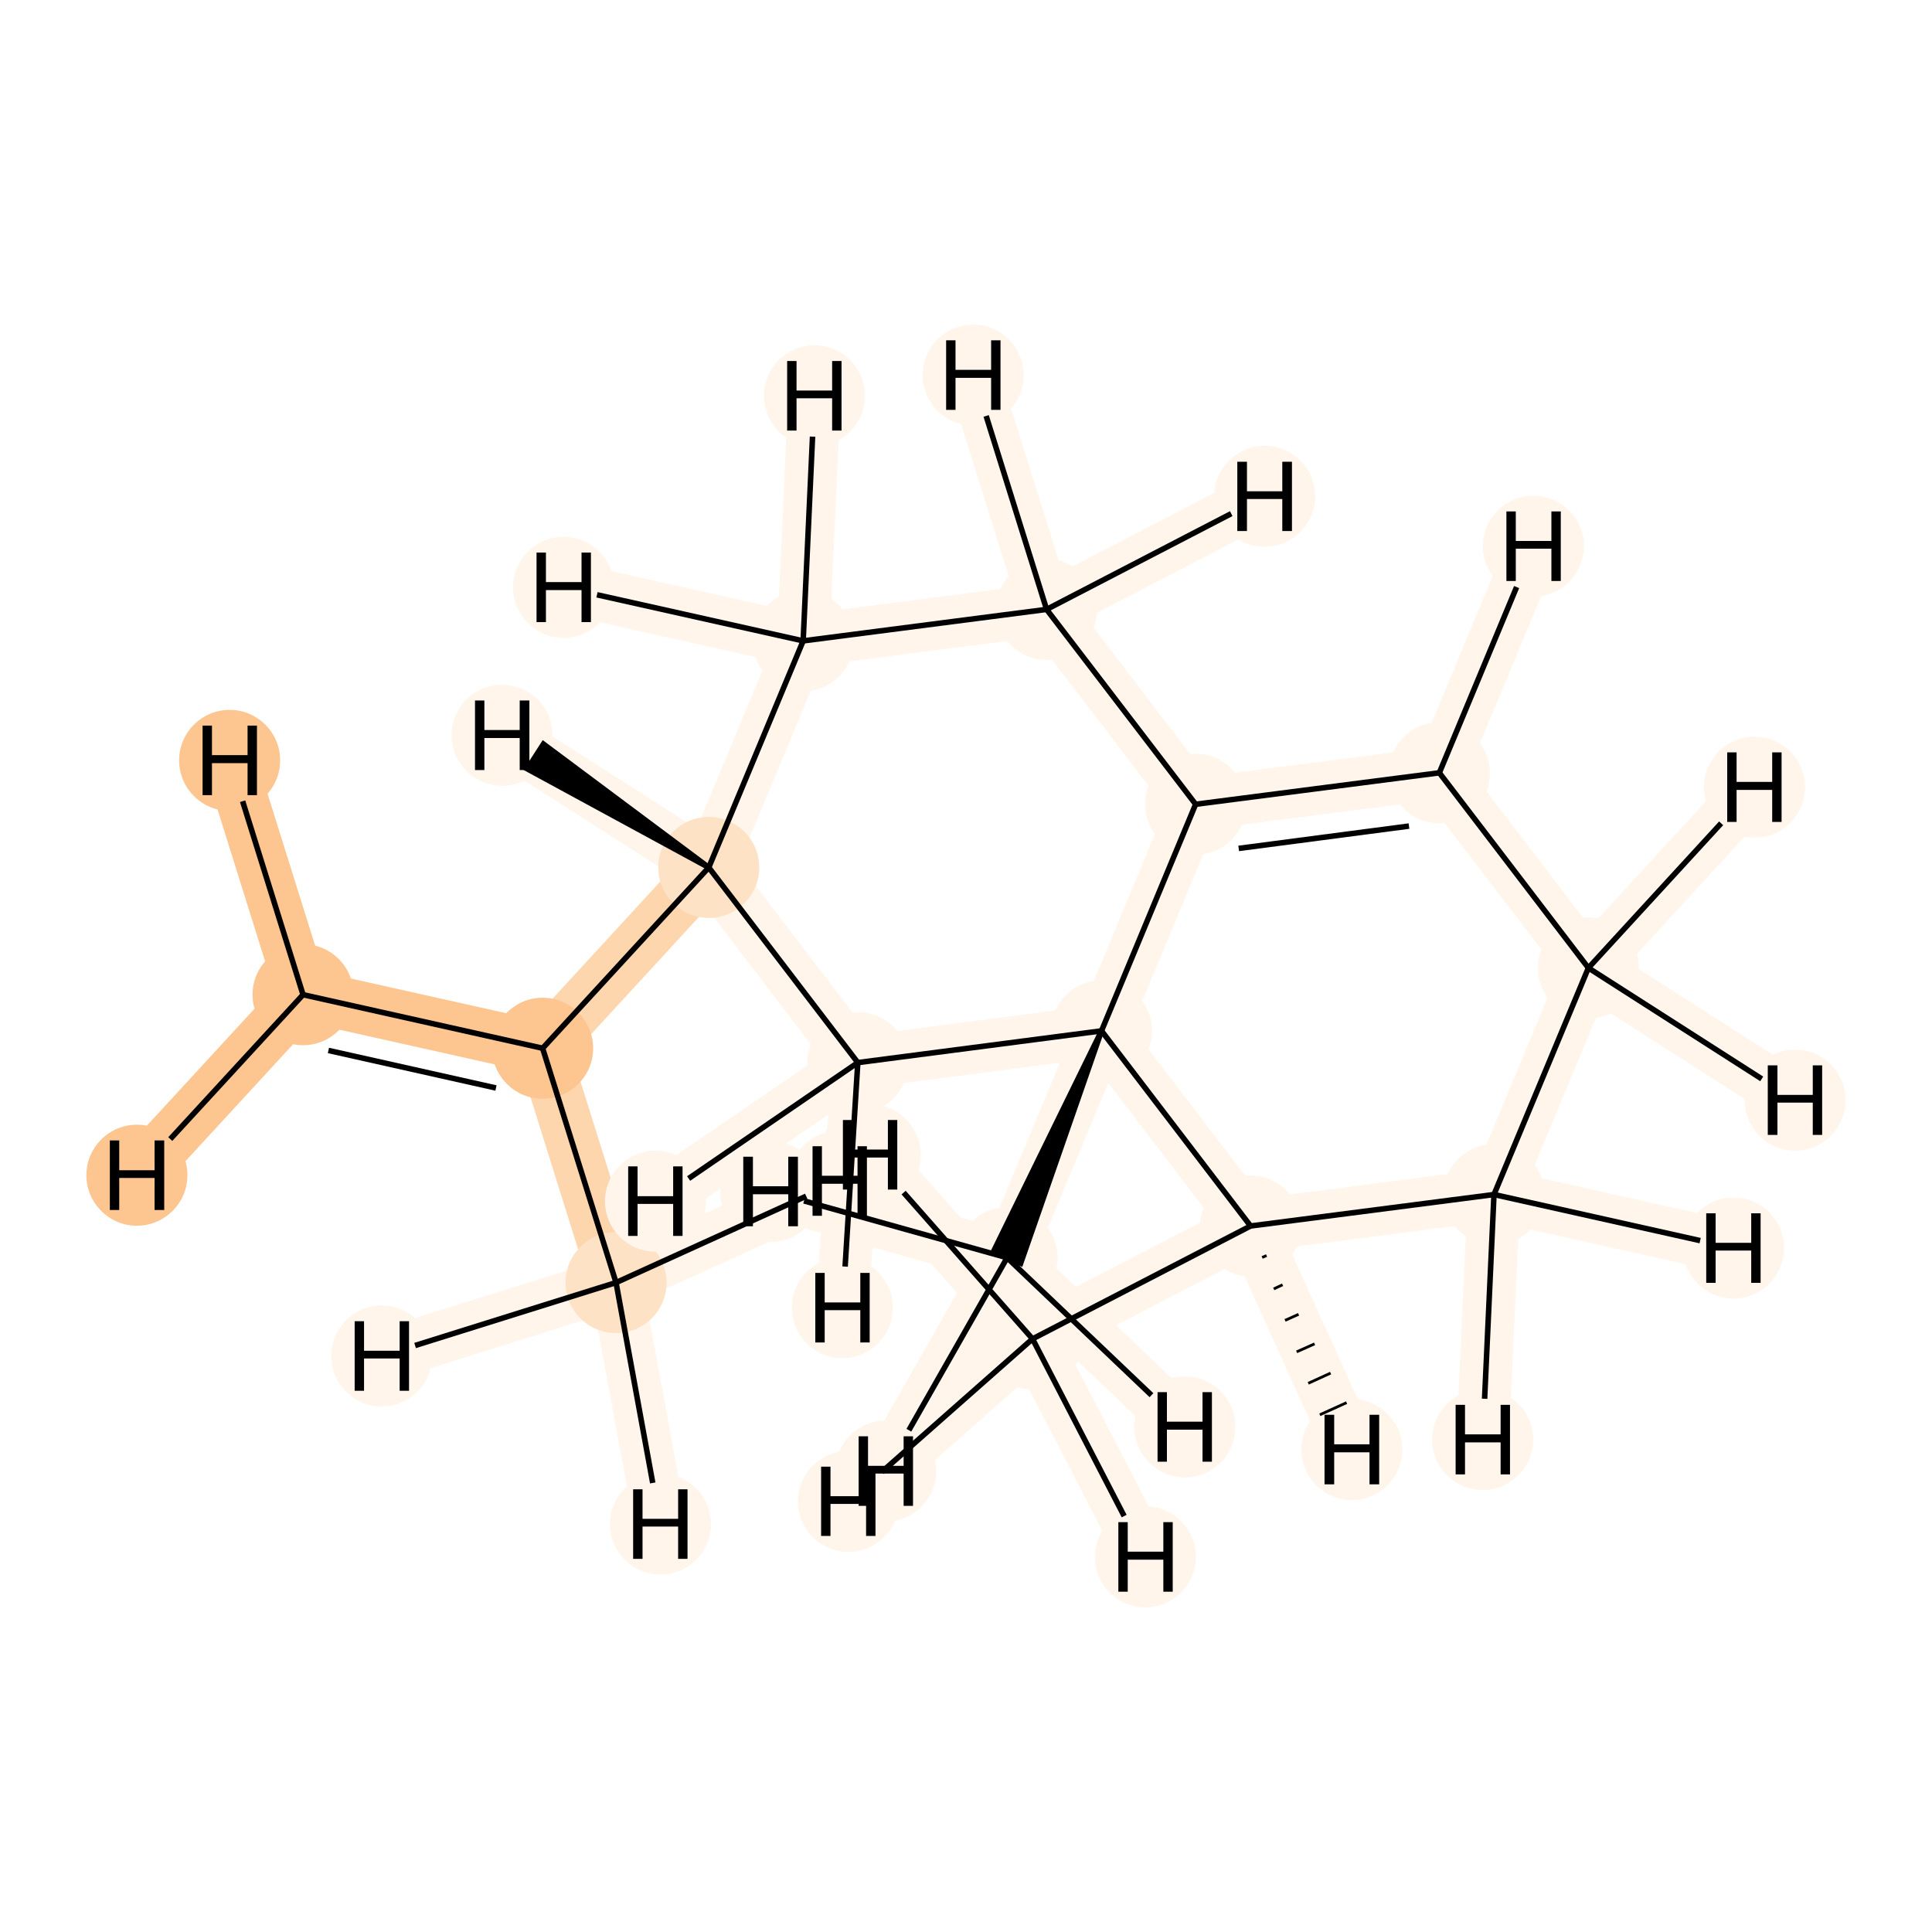 <?xml version='1.0' encoding='iso-8859-1'?>
<svg version='1.1' baseProfile='full'
              xmlns='http://www.w3.org/2000/svg'
                      xmlns:rdkit='http://www.rdkit.org/xml'
                      xmlns:xlink='http://www.w3.org/1999/xlink'
                  xml:space='preserve'
width='700px' height='700px' viewBox='0 0 700 700'>
<!-- END OF HEADER -->
<rect style='opacity:1.0;fill:#FFFFFF;stroke:none' width='700.0' height='700.0' x='0.0' y='0.0'> </rect>
<path d='M 223.2,464.7 L 196.6,379.8' style='fill:none;fill-rule:evenodd;stroke:#FDD6AE;stroke-width:19.0px;stroke-linecap:butt;stroke-linejoin:miter;stroke-opacity:1' />
<path d='M 223.2,464.7 L 239.3,552.2' style='fill:none;fill-rule:evenodd;stroke:#FFF5EB;stroke-width:19.0px;stroke-linecap:butt;stroke-linejoin:miter;stroke-opacity:1' />
<path d='M 223.2,464.7 L 138.3,491.3' style='fill:none;fill-rule:evenodd;stroke:#FFF5EB;stroke-width:19.0px;stroke-linecap:butt;stroke-linejoin:miter;stroke-opacity:1' />
<path d='M 223.2,464.7 L 304.2,427.9' style='fill:none;fill-rule:evenodd;stroke:#FFF5EB;stroke-width:19.0px;stroke-linecap:butt;stroke-linejoin:miter;stroke-opacity:1' />
<path d='M 196.6,379.8 L 109.8,360.4' style='fill:none;fill-rule:evenodd;stroke:#FDC590;stroke-width:19.0px;stroke-linecap:butt;stroke-linejoin:miter;stroke-opacity:1' />
<path d='M 196.6,379.8 L 256.8,314.3' style='fill:none;fill-rule:evenodd;stroke:#FDD6AE;stroke-width:19.0px;stroke-linecap:butt;stroke-linejoin:miter;stroke-opacity:1' />
<path d='M 109.8,360.4 L 49.6,425.8' style='fill:none;fill-rule:evenodd;stroke:#FDC590;stroke-width:19.0px;stroke-linecap:butt;stroke-linejoin:miter;stroke-opacity:1' />
<path d='M 109.8,360.4 L 83.2,275.5' style='fill:none;fill-rule:evenodd;stroke:#FDC590;stroke-width:19.0px;stroke-linecap:butt;stroke-linejoin:miter;stroke-opacity:1' />
<path d='M 256.8,314.3 L 291.0,232.2' style='fill:none;fill-rule:evenodd;stroke:#FFF5EB;stroke-width:19.0px;stroke-linecap:butt;stroke-linejoin:miter;stroke-opacity:1' />
<path d='M 256.8,314.3 L 310.8,385.0' style='fill:none;fill-rule:evenodd;stroke:#FFF5EB;stroke-width:19.0px;stroke-linecap:butt;stroke-linejoin:miter;stroke-opacity:1' />
<path d='M 256.8,314.3 L 181.9,266.4' style='fill:none;fill-rule:evenodd;stroke:#FFF5EB;stroke-width:19.0px;stroke-linecap:butt;stroke-linejoin:miter;stroke-opacity:1' />
<path d='M 291.0,232.2 L 379.2,220.8' style='fill:none;fill-rule:evenodd;stroke:#FFF5EB;stroke-width:19.0px;stroke-linecap:butt;stroke-linejoin:miter;stroke-opacity:1' />
<path d='M 291.0,232.2 L 204.2,212.8' style='fill:none;fill-rule:evenodd;stroke:#FFF5EB;stroke-width:19.0px;stroke-linecap:butt;stroke-linejoin:miter;stroke-opacity:1' />
<path d='M 291.0,232.2 L 295.1,143.4' style='fill:none;fill-rule:evenodd;stroke:#FFF5EB;stroke-width:19.0px;stroke-linecap:butt;stroke-linejoin:miter;stroke-opacity:1' />
<path d='M 379.2,220.8 L 433.2,291.4' style='fill:none;fill-rule:evenodd;stroke:#FFF5EB;stroke-width:19.0px;stroke-linecap:butt;stroke-linejoin:miter;stroke-opacity:1' />
<path d='M 379.2,220.8 L 352.6,135.9' style='fill:none;fill-rule:evenodd;stroke:#FFF5EB;stroke-width:19.0px;stroke-linecap:butt;stroke-linejoin:miter;stroke-opacity:1' />
<path d='M 379.2,220.8 L 458.2,179.8' style='fill:none;fill-rule:evenodd;stroke:#FFF5EB;stroke-width:19.0px;stroke-linecap:butt;stroke-linejoin:miter;stroke-opacity:1' />
<path d='M 433.2,291.4 L 521.5,280.0' style='fill:none;fill-rule:evenodd;stroke:#FFF5EB;stroke-width:19.0px;stroke-linecap:butt;stroke-linejoin:miter;stroke-opacity:1' />
<path d='M 433.2,291.4 L 399.1,373.5' style='fill:none;fill-rule:evenodd;stroke:#FFF5EB;stroke-width:19.0px;stroke-linecap:butt;stroke-linejoin:miter;stroke-opacity:1' />
<path d='M 521.5,280.0 L 575.5,350.7' style='fill:none;fill-rule:evenodd;stroke:#FFF5EB;stroke-width:19.0px;stroke-linecap:butt;stroke-linejoin:miter;stroke-opacity:1' />
<path d='M 521.5,280.0 L 555.6,197.9' style='fill:none;fill-rule:evenodd;stroke:#FFF5EB;stroke-width:19.0px;stroke-linecap:butt;stroke-linejoin:miter;stroke-opacity:1' />
<path d='M 575.5,350.7 L 541.3,432.8' style='fill:none;fill-rule:evenodd;stroke:#FFF5EB;stroke-width:19.0px;stroke-linecap:butt;stroke-linejoin:miter;stroke-opacity:1' />
<path d='M 575.5,350.7 L 650.4,398.6' style='fill:none;fill-rule:evenodd;stroke:#FFF5EB;stroke-width:19.0px;stroke-linecap:butt;stroke-linejoin:miter;stroke-opacity:1' />
<path d='M 575.5,350.7 L 635.7,285.2' style='fill:none;fill-rule:evenodd;stroke:#FFF5EB;stroke-width:19.0px;stroke-linecap:butt;stroke-linejoin:miter;stroke-opacity:1' />
<path d='M 541.3,432.8 L 453.1,444.2' style='fill:none;fill-rule:evenodd;stroke:#FFF5EB;stroke-width:19.0px;stroke-linecap:butt;stroke-linejoin:miter;stroke-opacity:1' />
<path d='M 541.3,432.8 L 537.2,521.6' style='fill:none;fill-rule:evenodd;stroke:#FFF5EB;stroke-width:19.0px;stroke-linecap:butt;stroke-linejoin:miter;stroke-opacity:1' />
<path d='M 541.3,432.8 L 628.1,452.2' style='fill:none;fill-rule:evenodd;stroke:#FFF5EB;stroke-width:19.0px;stroke-linecap:butt;stroke-linejoin:miter;stroke-opacity:1' />
<path d='M 453.1,444.2 L 399.1,373.5' style='fill:none;fill-rule:evenodd;stroke:#FFF5EB;stroke-width:19.0px;stroke-linecap:butt;stroke-linejoin:miter;stroke-opacity:1' />
<path d='M 453.1,444.2 L 374.1,485.1' style='fill:none;fill-rule:evenodd;stroke:#FFF5EB;stroke-width:19.0px;stroke-linecap:butt;stroke-linejoin:miter;stroke-opacity:1' />
<path d='M 453.1,444.2 L 489.8,525.2' style='fill:none;fill-rule:evenodd;stroke:#FFF5EB;stroke-width:19.0px;stroke-linecap:butt;stroke-linejoin:miter;stroke-opacity:1' />
<path d='M 399.1,373.5 L 310.8,385.0' style='fill:none;fill-rule:evenodd;stroke:#FFF5EB;stroke-width:19.0px;stroke-linecap:butt;stroke-linejoin:miter;stroke-opacity:1' />
<path d='M 399.1,373.5 L 364.9,455.7' style='fill:none;fill-rule:evenodd;stroke:#FFF5EB;stroke-width:19.0px;stroke-linecap:butt;stroke-linejoin:miter;stroke-opacity:1' />
<path d='M 310.8,385.0 L 305.2,473.8' style='fill:none;fill-rule:evenodd;stroke:#FFF5EB;stroke-width:19.0px;stroke-linecap:butt;stroke-linejoin:miter;stroke-opacity:1' />
<path d='M 310.8,385.0 L 237.5,435.2' style='fill:none;fill-rule:evenodd;stroke:#FFF5EB;stroke-width:19.0px;stroke-linecap:butt;stroke-linejoin:miter;stroke-opacity:1' />
<path d='M 364.9,455.7 L 320.9,533.0' style='fill:none;fill-rule:evenodd;stroke:#FFF5EB;stroke-width:19.0px;stroke-linecap:butt;stroke-linejoin:miter;stroke-opacity:1' />
<path d='M 364.9,455.7 L 279.2,431.7' style='fill:none;fill-rule:evenodd;stroke:#FFF5EB;stroke-width:19.0px;stroke-linecap:butt;stroke-linejoin:miter;stroke-opacity:1' />
<path d='M 364.9,455.7 L 429.3,517.0' style='fill:none;fill-rule:evenodd;stroke:#FFF5EB;stroke-width:19.0px;stroke-linecap:butt;stroke-linejoin:miter;stroke-opacity:1' />
<path d='M 374.1,485.1 L 307.4,544.0' style='fill:none;fill-rule:evenodd;stroke:#FFF5EB;stroke-width:19.0px;stroke-linecap:butt;stroke-linejoin:miter;stroke-opacity:1' />
<path d='M 374.1,485.1 L 415.0,564.1' style='fill:none;fill-rule:evenodd;stroke:#FFF5EB;stroke-width:19.0px;stroke-linecap:butt;stroke-linejoin:miter;stroke-opacity:1' />
<path d='M 374.1,485.1 L 315.3,418.4' style='fill:none;fill-rule:evenodd;stroke:#FFF5EB;stroke-width:19.0px;stroke-linecap:butt;stroke-linejoin:miter;stroke-opacity:1' />
<ellipse cx='223.2' cy='464.7' rx='17.8' ry='17.8'  style='fill:#FDE2C6;fill-rule:evenodd;stroke:#FDE2C6;stroke-width:1.0px;stroke-linecap:butt;stroke-linejoin:miter;stroke-opacity:1' />
<ellipse cx='196.6' cy='379.8' rx='17.8' ry='17.8'  style='fill:#FDC590;fill-rule:evenodd;stroke:#FDC590;stroke-width:1.0px;stroke-linecap:butt;stroke-linejoin:miter;stroke-opacity:1' />
<ellipse cx='109.8' cy='360.4' rx='17.8' ry='17.8'  style='fill:#FDC590;fill-rule:evenodd;stroke:#FDC590;stroke-width:1.0px;stroke-linecap:butt;stroke-linejoin:miter;stroke-opacity:1' />
<ellipse cx='256.8' cy='314.3' rx='17.8' ry='17.8'  style='fill:#FDE2C6;fill-rule:evenodd;stroke:#FDE2C6;stroke-width:1.0px;stroke-linecap:butt;stroke-linejoin:miter;stroke-opacity:1' />
<ellipse cx='291.0' cy='232.2' rx='17.8' ry='17.8'  style='fill:#FFF5EB;fill-rule:evenodd;stroke:#FFF5EB;stroke-width:1.0px;stroke-linecap:butt;stroke-linejoin:miter;stroke-opacity:1' />
<ellipse cx='379.2' cy='220.8' rx='17.8' ry='17.8'  style='fill:#FFF5EB;fill-rule:evenodd;stroke:#FFF5EB;stroke-width:1.0px;stroke-linecap:butt;stroke-linejoin:miter;stroke-opacity:1' />
<ellipse cx='433.2' cy='291.4' rx='17.8' ry='17.8'  style='fill:#FFF5EB;fill-rule:evenodd;stroke:#FFF5EB;stroke-width:1.0px;stroke-linecap:butt;stroke-linejoin:miter;stroke-opacity:1' />
<ellipse cx='521.5' cy='280.0' rx='17.8' ry='17.8'  style='fill:#FFF5EB;fill-rule:evenodd;stroke:#FFF5EB;stroke-width:1.0px;stroke-linecap:butt;stroke-linejoin:miter;stroke-opacity:1' />
<ellipse cx='575.5' cy='350.7' rx='17.8' ry='17.8'  style='fill:#FFF5EB;fill-rule:evenodd;stroke:#FFF5EB;stroke-width:1.0px;stroke-linecap:butt;stroke-linejoin:miter;stroke-opacity:1' />
<ellipse cx='541.3' cy='432.8' rx='17.8' ry='17.8'  style='fill:#FFF5EB;fill-rule:evenodd;stroke:#FFF5EB;stroke-width:1.0px;stroke-linecap:butt;stroke-linejoin:miter;stroke-opacity:1' />
<ellipse cx='453.1' cy='444.2' rx='17.8' ry='17.8'  style='fill:#FFF5EB;fill-rule:evenodd;stroke:#FFF5EB;stroke-width:1.0px;stroke-linecap:butt;stroke-linejoin:miter;stroke-opacity:1' />
<ellipse cx='399.1' cy='373.5' rx='17.8' ry='17.8'  style='fill:#FFF5EB;fill-rule:evenodd;stroke:#FFF5EB;stroke-width:1.0px;stroke-linecap:butt;stroke-linejoin:miter;stroke-opacity:1' />
<ellipse cx='310.8' cy='385.0' rx='17.8' ry='17.8'  style='fill:#FFF5EB;fill-rule:evenodd;stroke:#FFF5EB;stroke-width:1.0px;stroke-linecap:butt;stroke-linejoin:miter;stroke-opacity:1' />
<ellipse cx='364.9' cy='455.7' rx='17.8' ry='17.8'  style='fill:#FFF5EB;fill-rule:evenodd;stroke:#FFF5EB;stroke-width:1.0px;stroke-linecap:butt;stroke-linejoin:miter;stroke-opacity:1' />
<ellipse cx='374.1' cy='485.1' rx='17.8' ry='17.8'  style='fill:#FFF5EB;fill-rule:evenodd;stroke:#FFF5EB;stroke-width:1.0px;stroke-linecap:butt;stroke-linejoin:miter;stroke-opacity:1' />
<ellipse cx='239.3' cy='552.2' rx='17.8' ry='17.8'  style='fill:#FFF5EB;fill-rule:evenodd;stroke:#FFF5EB;stroke-width:1.0px;stroke-linecap:butt;stroke-linejoin:miter;stroke-opacity:1' />
<ellipse cx='138.3' cy='491.3' rx='17.8' ry='17.8'  style='fill:#FFF5EB;fill-rule:evenodd;stroke:#FFF5EB;stroke-width:1.0px;stroke-linecap:butt;stroke-linejoin:miter;stroke-opacity:1' />
<ellipse cx='304.2' cy='427.9' rx='17.8' ry='17.8'  style='fill:#FFF5EB;fill-rule:evenodd;stroke:#FFF5EB;stroke-width:1.0px;stroke-linecap:butt;stroke-linejoin:miter;stroke-opacity:1' />
<ellipse cx='49.6' cy='425.8' rx='17.8' ry='17.8'  style='fill:#FDC590;fill-rule:evenodd;stroke:#FDC590;stroke-width:1.0px;stroke-linecap:butt;stroke-linejoin:miter;stroke-opacity:1' />
<ellipse cx='83.2' cy='275.5' rx='17.8' ry='17.8'  style='fill:#FDC590;fill-rule:evenodd;stroke:#FDC590;stroke-width:1.0px;stroke-linecap:butt;stroke-linejoin:miter;stroke-opacity:1' />
<ellipse cx='181.9' cy='266.4' rx='17.8' ry='17.8'  style='fill:#FFF5EB;fill-rule:evenodd;stroke:#FFF5EB;stroke-width:1.0px;stroke-linecap:butt;stroke-linejoin:miter;stroke-opacity:1' />
<ellipse cx='204.2' cy='212.8' rx='17.8' ry='17.8'  style='fill:#FFF5EB;fill-rule:evenodd;stroke:#FFF5EB;stroke-width:1.0px;stroke-linecap:butt;stroke-linejoin:miter;stroke-opacity:1' />
<ellipse cx='295.1' cy='143.4' rx='17.8' ry='17.8'  style='fill:#FFF5EB;fill-rule:evenodd;stroke:#FFF5EB;stroke-width:1.0px;stroke-linecap:butt;stroke-linejoin:miter;stroke-opacity:1' />
<ellipse cx='352.6' cy='135.9' rx='17.8' ry='17.8'  style='fill:#FFF5EB;fill-rule:evenodd;stroke:#FFF5EB;stroke-width:1.0px;stroke-linecap:butt;stroke-linejoin:miter;stroke-opacity:1' />
<ellipse cx='458.2' cy='179.8' rx='17.8' ry='17.8'  style='fill:#FFF5EB;fill-rule:evenodd;stroke:#FFF5EB;stroke-width:1.0px;stroke-linecap:butt;stroke-linejoin:miter;stroke-opacity:1' />
<ellipse cx='555.6' cy='197.9' rx='17.8' ry='17.8'  style='fill:#FFF5EB;fill-rule:evenodd;stroke:#FFF5EB;stroke-width:1.0px;stroke-linecap:butt;stroke-linejoin:miter;stroke-opacity:1' />
<ellipse cx='650.4' cy='398.6' rx='17.8' ry='17.8'  style='fill:#FFF5EB;fill-rule:evenodd;stroke:#FFF5EB;stroke-width:1.0px;stroke-linecap:butt;stroke-linejoin:miter;stroke-opacity:1' />
<ellipse cx='635.7' cy='285.2' rx='17.8' ry='17.8'  style='fill:#FFF5EB;fill-rule:evenodd;stroke:#FFF5EB;stroke-width:1.0px;stroke-linecap:butt;stroke-linejoin:miter;stroke-opacity:1' />
<ellipse cx='537.2' cy='521.6' rx='17.8' ry='17.8'  style='fill:#FFF5EB;fill-rule:evenodd;stroke:#FFF5EB;stroke-width:1.0px;stroke-linecap:butt;stroke-linejoin:miter;stroke-opacity:1' />
<ellipse cx='628.1' cy='452.2' rx='17.8' ry='17.8'  style='fill:#FFF5EB;fill-rule:evenodd;stroke:#FFF5EB;stroke-width:1.0px;stroke-linecap:butt;stroke-linejoin:miter;stroke-opacity:1' />
<ellipse cx='489.8' cy='525.2' rx='17.8' ry='17.8'  style='fill:#FFF5EB;fill-rule:evenodd;stroke:#FFF5EB;stroke-width:1.0px;stroke-linecap:butt;stroke-linejoin:miter;stroke-opacity:1' />
<ellipse cx='305.2' cy='473.8' rx='17.8' ry='17.8'  style='fill:#FFF5EB;fill-rule:evenodd;stroke:#FFF5EB;stroke-width:1.0px;stroke-linecap:butt;stroke-linejoin:miter;stroke-opacity:1' />
<ellipse cx='237.5' cy='435.2' rx='17.8' ry='17.8'  style='fill:#FFF5EB;fill-rule:evenodd;stroke:#FFF5EB;stroke-width:1.0px;stroke-linecap:butt;stroke-linejoin:miter;stroke-opacity:1' />
<ellipse cx='320.9' cy='533.0' rx='17.8' ry='17.8'  style='fill:#FFF5EB;fill-rule:evenodd;stroke:#FFF5EB;stroke-width:1.0px;stroke-linecap:butt;stroke-linejoin:miter;stroke-opacity:1' />
<ellipse cx='279.2' cy='431.7' rx='17.8' ry='17.8'  style='fill:#FFF5EB;fill-rule:evenodd;stroke:#FFF5EB;stroke-width:1.0px;stroke-linecap:butt;stroke-linejoin:miter;stroke-opacity:1' />
<ellipse cx='429.3' cy='517.0' rx='17.8' ry='17.8'  style='fill:#FFF5EB;fill-rule:evenodd;stroke:#FFF5EB;stroke-width:1.0px;stroke-linecap:butt;stroke-linejoin:miter;stroke-opacity:1' />
<ellipse cx='307.4' cy='544.0' rx='17.8' ry='17.8'  style='fill:#FFF5EB;fill-rule:evenodd;stroke:#FFF5EB;stroke-width:1.0px;stroke-linecap:butt;stroke-linejoin:miter;stroke-opacity:1' />
<ellipse cx='415.0' cy='564.1' rx='17.8' ry='17.8'  style='fill:#FFF5EB;fill-rule:evenodd;stroke:#FFF5EB;stroke-width:1.0px;stroke-linecap:butt;stroke-linejoin:miter;stroke-opacity:1' />
<ellipse cx='315.3' cy='418.4' rx='17.8' ry='17.8'  style='fill:#FFF5EB;fill-rule:evenodd;stroke:#FFF5EB;stroke-width:1.0px;stroke-linecap:butt;stroke-linejoin:miter;stroke-opacity:1' />
<path class='bond-0 atom-0 atom-1' d='M 223.2,464.7 L 196.6,379.8' style='fill:none;fill-rule:evenodd;stroke:#000000;stroke-width:2.0px;stroke-linecap:butt;stroke-linejoin:miter;stroke-opacity:1' />
<path class='bond-16 atom-0 atom-15' d='M 223.2,464.7 L 236.5,537.3' style='fill:none;fill-rule:evenodd;stroke:#000000;stroke-width:2.0px;stroke-linecap:butt;stroke-linejoin:miter;stroke-opacity:1' />
<path class='bond-17 atom-0 atom-16' d='M 223.2,464.7 L 150.4,487.5' style='fill:none;fill-rule:evenodd;stroke:#000000;stroke-width:2.0px;stroke-linecap:butt;stroke-linejoin:miter;stroke-opacity:1' />
<path class='bond-18 atom-0 atom-17' d='M 223.2,464.7 L 292.1,433.4' style='fill:none;fill-rule:evenodd;stroke:#000000;stroke-width:2.0px;stroke-linecap:butt;stroke-linejoin:miter;stroke-opacity:1' />
<path class='bond-1 atom-1 atom-2' d='M 196.6,379.8 L 109.8,360.4' style='fill:none;fill-rule:evenodd;stroke:#000000;stroke-width:2.0px;stroke-linecap:butt;stroke-linejoin:miter;stroke-opacity:1' />
<path class='bond-1 atom-1 atom-2' d='M 179.7,394.2 L 119.0,380.6' style='fill:none;fill-rule:evenodd;stroke:#000000;stroke-width:2.0px;stroke-linecap:butt;stroke-linejoin:miter;stroke-opacity:1' />
<path class='bond-2 atom-1 atom-3' d='M 196.6,379.8 L 256.8,314.3' style='fill:none;fill-rule:evenodd;stroke:#000000;stroke-width:2.0px;stroke-linecap:butt;stroke-linejoin:miter;stroke-opacity:1' />
<path class='bond-19 atom-2 atom-18' d='M 109.8,360.4 L 61.7,412.7' style='fill:none;fill-rule:evenodd;stroke:#000000;stroke-width:2.0px;stroke-linecap:butt;stroke-linejoin:miter;stroke-opacity:1' />
<path class='bond-20 atom-2 atom-19' d='M 109.8,360.4 L 87.9,290.3' style='fill:none;fill-rule:evenodd;stroke:#000000;stroke-width:2.0px;stroke-linecap:butt;stroke-linejoin:miter;stroke-opacity:1' />
<path class='bond-3 atom-3 atom-4' d='M 256.8,314.3 L 291.0,232.2' style='fill:none;fill-rule:evenodd;stroke:#000000;stroke-width:2.0px;stroke-linecap:butt;stroke-linejoin:miter;stroke-opacity:1' />
<path class='bond-14 atom-12 atom-3' d='M 310.8,385.0 L 256.8,314.3' style='fill:none;fill-rule:evenodd;stroke:#000000;stroke-width:2.0px;stroke-linecap:butt;stroke-linejoin:miter;stroke-opacity:1' />
<path class='bond-21 atom-3 atom-20' d='M 256.8,314.3 L 196.9,269.6 L 191.1,278.6 Z' style='fill:#000000;fill-rule:evenodd;fill-opacity:1;stroke:#000000;stroke-width:2.0px;stroke-linecap:butt;stroke-linejoin:miter;stroke-opacity:1;' />
<path class='bond-4 atom-4 atom-5' d='M 291.0,232.2 L 379.2,220.8' style='fill:none;fill-rule:evenodd;stroke:#000000;stroke-width:2.0px;stroke-linecap:butt;stroke-linejoin:miter;stroke-opacity:1' />
<path class='bond-22 atom-4 atom-21' d='M 291.0,232.2 L 216.3,215.5' style='fill:none;fill-rule:evenodd;stroke:#000000;stroke-width:2.0px;stroke-linecap:butt;stroke-linejoin:miter;stroke-opacity:1' />
<path class='bond-23 atom-4 atom-22' d='M 291.0,232.2 L 294.4,158.2' style='fill:none;fill-rule:evenodd;stroke:#000000;stroke-width:2.0px;stroke-linecap:butt;stroke-linejoin:miter;stroke-opacity:1' />
<path class='bond-5 atom-5 atom-6' d='M 379.2,220.8 L 433.2,291.4' style='fill:none;fill-rule:evenodd;stroke:#000000;stroke-width:2.0px;stroke-linecap:butt;stroke-linejoin:miter;stroke-opacity:1' />
<path class='bond-24 atom-5 atom-23' d='M 379.2,220.8 L 357.3,150.7' style='fill:none;fill-rule:evenodd;stroke:#000000;stroke-width:2.0px;stroke-linecap:butt;stroke-linejoin:miter;stroke-opacity:1' />
<path class='bond-25 atom-5 atom-24' d='M 379.2,220.8 L 446.1,186.1' style='fill:none;fill-rule:evenodd;stroke:#000000;stroke-width:2.0px;stroke-linecap:butt;stroke-linejoin:miter;stroke-opacity:1' />
<path class='bond-6 atom-6 atom-7' d='M 433.2,291.4 L 521.5,280.0' style='fill:none;fill-rule:evenodd;stroke:#000000;stroke-width:2.0px;stroke-linecap:butt;stroke-linejoin:miter;stroke-opacity:1' />
<path class='bond-6 atom-6 atom-7' d='M 448.8,307.4 L 510.5,299.3' style='fill:none;fill-rule:evenodd;stroke:#000000;stroke-width:2.0px;stroke-linecap:butt;stroke-linejoin:miter;stroke-opacity:1' />
<path class='bond-15 atom-11 atom-6' d='M 399.1,373.5 L 433.2,291.4' style='fill:none;fill-rule:evenodd;stroke:#000000;stroke-width:2.0px;stroke-linecap:butt;stroke-linejoin:miter;stroke-opacity:1' />
<path class='bond-7 atom-7 atom-8' d='M 521.5,280.0 L 575.5,350.7' style='fill:none;fill-rule:evenodd;stroke:#000000;stroke-width:2.0px;stroke-linecap:butt;stroke-linejoin:miter;stroke-opacity:1' />
<path class='bond-26 atom-7 atom-25' d='M 521.5,280.0 L 549.5,212.7' style='fill:none;fill-rule:evenodd;stroke:#000000;stroke-width:2.0px;stroke-linecap:butt;stroke-linejoin:miter;stroke-opacity:1' />
<path class='bond-8 atom-8 atom-9' d='M 575.5,350.7 L 541.3,432.8' style='fill:none;fill-rule:evenodd;stroke:#000000;stroke-width:2.0px;stroke-linecap:butt;stroke-linejoin:miter;stroke-opacity:1' />
<path class='bond-27 atom-8 atom-26' d='M 575.5,350.7 L 638.3,390.9' style='fill:none;fill-rule:evenodd;stroke:#000000;stroke-width:2.0px;stroke-linecap:butt;stroke-linejoin:miter;stroke-opacity:1' />
<path class='bond-28 atom-8 atom-27' d='M 575.5,350.7 L 623.6,298.3' style='fill:none;fill-rule:evenodd;stroke:#000000;stroke-width:2.0px;stroke-linecap:butt;stroke-linejoin:miter;stroke-opacity:1' />
<path class='bond-9 atom-9 atom-10' d='M 541.3,432.8 L 453.1,444.2' style='fill:none;fill-rule:evenodd;stroke:#000000;stroke-width:2.0px;stroke-linecap:butt;stroke-linejoin:miter;stroke-opacity:1' />
<path class='bond-29 atom-9 atom-28' d='M 541.3,432.8 L 537.9,506.8' style='fill:none;fill-rule:evenodd;stroke:#000000;stroke-width:2.0px;stroke-linecap:butt;stroke-linejoin:miter;stroke-opacity:1' />
<path class='bond-30 atom-9 atom-29' d='M 541.3,432.8 L 616.0,449.5' style='fill:none;fill-rule:evenodd;stroke:#000000;stroke-width:2.0px;stroke-linecap:butt;stroke-linejoin:miter;stroke-opacity:1' />
<path class='bond-10 atom-10 atom-11' d='M 453.1,444.2 L 399.1,373.5' style='fill:none;fill-rule:evenodd;stroke:#000000;stroke-width:2.0px;stroke-linecap:butt;stroke-linejoin:miter;stroke-opacity:1' />
<path class='bond-13 atom-10 atom-14' d='M 453.1,444.2 L 374.1,485.1' style='fill:none;fill-rule:evenodd;stroke:#000000;stroke-width:2.0px;stroke-linecap:butt;stroke-linejoin:miter;stroke-opacity:1' />
<path class='bond-31 atom-10 atom-30' d='M 457.3,455.6 L 458.9,454.9' style='fill:none;fill-rule:evenodd;stroke:#000000;stroke-width:1.0px;stroke-linecap:butt;stroke-linejoin:miter;stroke-opacity:1' />
<path class='bond-31 atom-10 atom-30' d='M 461.5,467.0 L 464.7,465.5' style='fill:none;fill-rule:evenodd;stroke:#000000;stroke-width:1.0px;stroke-linecap:butt;stroke-linejoin:miter;stroke-opacity:1' />
<path class='bond-31 atom-10 atom-30' d='M 465.6,478.4 L 470.5,476.2' style='fill:none;fill-rule:evenodd;stroke:#000000;stroke-width:1.0px;stroke-linecap:butt;stroke-linejoin:miter;stroke-opacity:1' />
<path class='bond-31 atom-10 atom-30' d='M 469.8,489.8 L 476.3,486.9' style='fill:none;fill-rule:evenodd;stroke:#000000;stroke-width:1.0px;stroke-linecap:butt;stroke-linejoin:miter;stroke-opacity:1' />
<path class='bond-31 atom-10 atom-30' d='M 474.0,501.2 L 482.1,497.5' style='fill:none;fill-rule:evenodd;stroke:#000000;stroke-width:1.0px;stroke-linecap:butt;stroke-linejoin:miter;stroke-opacity:1' />
<path class='bond-31 atom-10 atom-30' d='M 478.2,512.6 L 487.9,508.2' style='fill:none;fill-rule:evenodd;stroke:#000000;stroke-width:1.0px;stroke-linecap:butt;stroke-linejoin:miter;stroke-opacity:1' />
<path class='bond-11 atom-11 atom-12' d='M 399.1,373.5 L 310.8,385.0' style='fill:none;fill-rule:evenodd;stroke:#000000;stroke-width:2.0px;stroke-linecap:butt;stroke-linejoin:miter;stroke-opacity:1' />
<path class='bond-12 atom-11 atom-13' d='M 399.1,373.5 L 359.9,453.6 L 369.8,457.7 Z' style='fill:#000000;fill-rule:evenodd;fill-opacity:1;stroke:#000000;stroke-width:2.0px;stroke-linecap:butt;stroke-linejoin:miter;stroke-opacity:1;' />
<path class='bond-32 atom-12 atom-31' d='M 310.8,385.0 L 306.2,458.9' style='fill:none;fill-rule:evenodd;stroke:#000000;stroke-width:2.0px;stroke-linecap:butt;stroke-linejoin:miter;stroke-opacity:1' />
<path class='bond-33 atom-12 atom-32' d='M 310.8,385.0 L 249.5,427.0' style='fill:none;fill-rule:evenodd;stroke:#000000;stroke-width:2.0px;stroke-linecap:butt;stroke-linejoin:miter;stroke-opacity:1' />
<path class='bond-34 atom-13 atom-33' d='M 364.9,455.7 L 329.3,518.2' style='fill:none;fill-rule:evenodd;stroke:#000000;stroke-width:2.0px;stroke-linecap:butt;stroke-linejoin:miter;stroke-opacity:1' />
<path class='bond-35 atom-13 atom-34' d='M 364.9,455.7 L 291.3,435.1' style='fill:none;fill-rule:evenodd;stroke:#000000;stroke-width:2.0px;stroke-linecap:butt;stroke-linejoin:miter;stroke-opacity:1' />
<path class='bond-36 atom-13 atom-35' d='M 364.9,455.7 L 417.2,505.5' style='fill:none;fill-rule:evenodd;stroke:#000000;stroke-width:2.0px;stroke-linecap:butt;stroke-linejoin:miter;stroke-opacity:1' />
<path class='bond-37 atom-14 atom-36' d='M 374.1,485.1 L 319.5,533.3' style='fill:none;fill-rule:evenodd;stroke:#000000;stroke-width:2.0px;stroke-linecap:butt;stroke-linejoin:miter;stroke-opacity:1' />
<path class='bond-38 atom-14 atom-37' d='M 374.1,485.1 L 407.3,549.3' style='fill:none;fill-rule:evenodd;stroke:#000000;stroke-width:2.0px;stroke-linecap:butt;stroke-linejoin:miter;stroke-opacity:1' />
<path class='bond-39 atom-14 atom-38' d='M 374.1,485.1 L 327.4,432.1' style='fill:none;fill-rule:evenodd;stroke:#000000;stroke-width:2.0px;stroke-linecap:butt;stroke-linejoin:miter;stroke-opacity:1' />
<path  class='atom-15' d='M 229.4 539.6
L 232.8 539.6
L 232.8 550.3
L 245.7 550.3
L 245.7 539.6
L 249.1 539.6
L 249.1 564.8
L 245.7 564.8
L 245.7 553.1
L 232.8 553.1
L 232.8 564.8
L 229.4 564.8
L 229.4 539.6
' fill='#000000'/>
<path  class='atom-16' d='M 128.5 478.7
L 131.9 478.7
L 131.9 489.4
L 144.8 489.4
L 144.8 478.7
L 148.2 478.7
L 148.2 503.9
L 144.8 503.9
L 144.8 492.2
L 131.9 492.2
L 131.9 503.9
L 128.5 503.9
L 128.5 478.7
' fill='#000000'/>
<path  class='atom-17' d='M 294.4 415.3
L 297.8 415.3
L 297.8 426.0
L 310.7 426.0
L 310.7 415.3
L 314.1 415.3
L 314.1 440.5
L 310.7 440.5
L 310.7 428.9
L 297.8 428.9
L 297.8 440.5
L 294.4 440.5
L 294.4 415.3
' fill='#000000'/>
<path  class='atom-18' d='M 39.8 413.2
L 43.2 413.2
L 43.2 424.0
L 56.0 424.0
L 56.0 413.2
L 59.5 413.2
L 59.5 438.4
L 56.0 438.4
L 56.0 426.8
L 43.2 426.8
L 43.2 438.4
L 39.8 438.4
L 39.8 413.2
' fill='#000000'/>
<path  class='atom-19' d='M 73.4 262.9
L 76.8 262.9
L 76.8 273.6
L 89.7 273.6
L 89.7 262.9
L 93.1 262.9
L 93.1 288.1
L 89.7 288.1
L 89.7 276.5
L 76.8 276.5
L 76.8 288.1
L 73.4 288.1
L 73.4 262.9
' fill='#000000'/>
<path  class='atom-20' d='M 172.1 253.8
L 175.5 253.8
L 175.5 264.5
L 188.3 264.5
L 188.3 253.8
L 191.8 253.8
L 191.8 279.0
L 188.3 279.0
L 188.3 267.4
L 175.5 267.4
L 175.5 279.0
L 172.1 279.0
L 172.1 253.8
' fill='#000000'/>
<path  class='atom-21' d='M 194.4 200.2
L 197.8 200.2
L 197.8 210.9
L 210.7 210.9
L 210.7 200.2
L 214.1 200.2
L 214.1 225.4
L 210.7 225.4
L 210.7 213.8
L 197.8 213.8
L 197.8 225.4
L 194.4 225.4
L 194.4 200.2
' fill='#000000'/>
<path  class='atom-22' d='M 285.2 130.8
L 288.6 130.8
L 288.6 141.5
L 301.5 141.5
L 301.5 130.8
L 304.9 130.8
L 304.9 156.0
L 301.5 156.0
L 301.5 144.3
L 288.6 144.3
L 288.6 156.0
L 285.2 156.0
L 285.2 130.8
' fill='#000000'/>
<path  class='atom-23' d='M 342.8 123.3
L 346.2 123.3
L 346.2 134.0
L 359.1 134.0
L 359.1 123.3
L 362.5 123.3
L 362.5 148.5
L 359.1 148.5
L 359.1 136.9
L 346.2 136.9
L 346.2 148.5
L 342.8 148.5
L 342.8 123.3
' fill='#000000'/>
<path  class='atom-24' d='M 448.3 167.3
L 451.8 167.3
L 451.8 178.0
L 464.6 178.0
L 464.6 167.3
L 468.1 167.3
L 468.1 192.4
L 464.6 192.4
L 464.6 180.8
L 451.8 180.8
L 451.8 192.4
L 448.3 192.4
L 448.3 167.3
' fill='#000000'/>
<path  class='atom-25' d='M 545.8 185.3
L 549.2 185.3
L 549.2 196.0
L 562.1 196.0
L 562.1 185.3
L 565.5 185.3
L 565.5 210.5
L 562.1 210.5
L 562.1 198.8
L 549.2 198.8
L 549.2 210.5
L 545.8 210.5
L 545.8 185.3
' fill='#000000'/>
<path  class='atom-26' d='M 640.5 386.0
L 644.0 386.0
L 644.0 396.7
L 656.8 396.7
L 656.8 386.0
L 660.2 386.0
L 660.2 411.2
L 656.8 411.2
L 656.8 399.5
L 644.0 399.5
L 644.0 411.2
L 640.5 411.2
L 640.5 386.0
' fill='#000000'/>
<path  class='atom-27' d='M 625.8 272.6
L 629.2 272.6
L 629.2 283.3
L 642.1 283.3
L 642.1 272.6
L 645.5 272.6
L 645.5 297.8
L 642.1 297.8
L 642.1 286.2
L 629.2 286.2
L 629.2 297.8
L 625.8 297.8
L 625.8 272.6
' fill='#000000'/>
<path  class='atom-28' d='M 527.4 509.0
L 530.8 509.0
L 530.8 519.7
L 543.7 519.7
L 543.7 509.0
L 547.1 509.0
L 547.1 534.2
L 543.7 534.2
L 543.7 522.6
L 530.8 522.6
L 530.8 534.2
L 527.4 534.2
L 527.4 509.0
' fill='#000000'/>
<path  class='atom-29' d='M 618.2 439.6
L 621.6 439.6
L 621.6 450.3
L 634.5 450.3
L 634.5 439.6
L 637.9 439.6
L 637.9 464.8
L 634.5 464.8
L 634.5 453.1
L 621.6 453.1
L 621.6 464.8
L 618.2 464.8
L 618.2 439.6
' fill='#000000'/>
<path  class='atom-30' d='M 479.9 512.6
L 483.4 512.6
L 483.4 523.3
L 496.2 523.3
L 496.2 512.6
L 499.7 512.6
L 499.7 537.8
L 496.2 537.8
L 496.2 526.2
L 483.4 526.2
L 483.4 537.8
L 479.9 537.8
L 479.9 512.6
' fill='#000000'/>
<path  class='atom-31' d='M 295.4 461.2
L 298.8 461.2
L 298.8 471.9
L 311.7 471.9
L 311.7 461.2
L 315.1 461.2
L 315.1 486.4
L 311.7 486.4
L 311.7 474.7
L 298.8 474.7
L 298.8 486.4
L 295.4 486.4
L 295.4 461.2
' fill='#000000'/>
<path  class='atom-32' d='M 227.6 422.6
L 231.0 422.6
L 231.0 433.4
L 243.9 433.4
L 243.9 422.6
L 247.3 422.6
L 247.3 447.8
L 243.9 447.8
L 243.9 436.2
L 231.0 436.2
L 231.0 447.8
L 227.6 447.8
L 227.6 422.6
' fill='#000000'/>
<path  class='atom-33' d='M 311.1 520.4
L 314.5 520.4
L 314.5 531.1
L 327.4 531.1
L 327.4 520.4
L 330.8 520.4
L 330.8 545.6
L 327.4 545.6
L 327.4 533.9
L 314.5 533.9
L 314.5 545.6
L 311.1 545.6
L 311.1 520.4
' fill='#000000'/>
<path  class='atom-34' d='M 269.3 419.1
L 272.8 419.1
L 272.8 429.8
L 285.6 429.8
L 285.6 419.1
L 289.1 419.1
L 289.1 444.3
L 285.6 444.3
L 285.6 432.7
L 272.8 432.7
L 272.8 444.3
L 269.3 444.3
L 269.3 419.1
' fill='#000000'/>
<path  class='atom-35' d='M 419.4 504.4
L 422.8 504.4
L 422.8 515.1
L 435.7 515.1
L 435.7 504.4
L 439.1 504.4
L 439.1 529.6
L 435.7 529.6
L 435.7 518.0
L 422.8 518.0
L 422.8 529.6
L 419.4 529.6
L 419.4 504.4
' fill='#000000'/>
<path  class='atom-36' d='M 297.5 531.4
L 300.9 531.4
L 300.9 542.1
L 313.8 542.1
L 313.8 531.4
L 317.2 531.4
L 317.2 556.5
L 313.8 556.5
L 313.8 544.9
L 300.9 544.9
L 300.9 556.5
L 297.5 556.5
L 297.5 531.4
' fill='#000000'/>
<path  class='atom-37' d='M 405.2 551.5
L 408.6 551.5
L 408.6 562.2
L 421.5 562.2
L 421.5 551.5
L 424.9 551.5
L 424.9 576.7
L 421.5 576.7
L 421.5 565.1
L 408.6 565.1
L 408.6 576.7
L 405.2 576.7
L 405.2 551.5
' fill='#000000'/>
<path  class='atom-38' d='M 305.4 405.8
L 308.8 405.8
L 308.8 416.5
L 321.7 416.5
L 321.7 405.8
L 325.1 405.8
L 325.1 431.0
L 321.7 431.0
L 321.7 419.4
L 308.8 419.4
L 308.8 431.0
L 305.4 431.0
L 305.4 405.8
' fill='#000000'/>
</svg>
